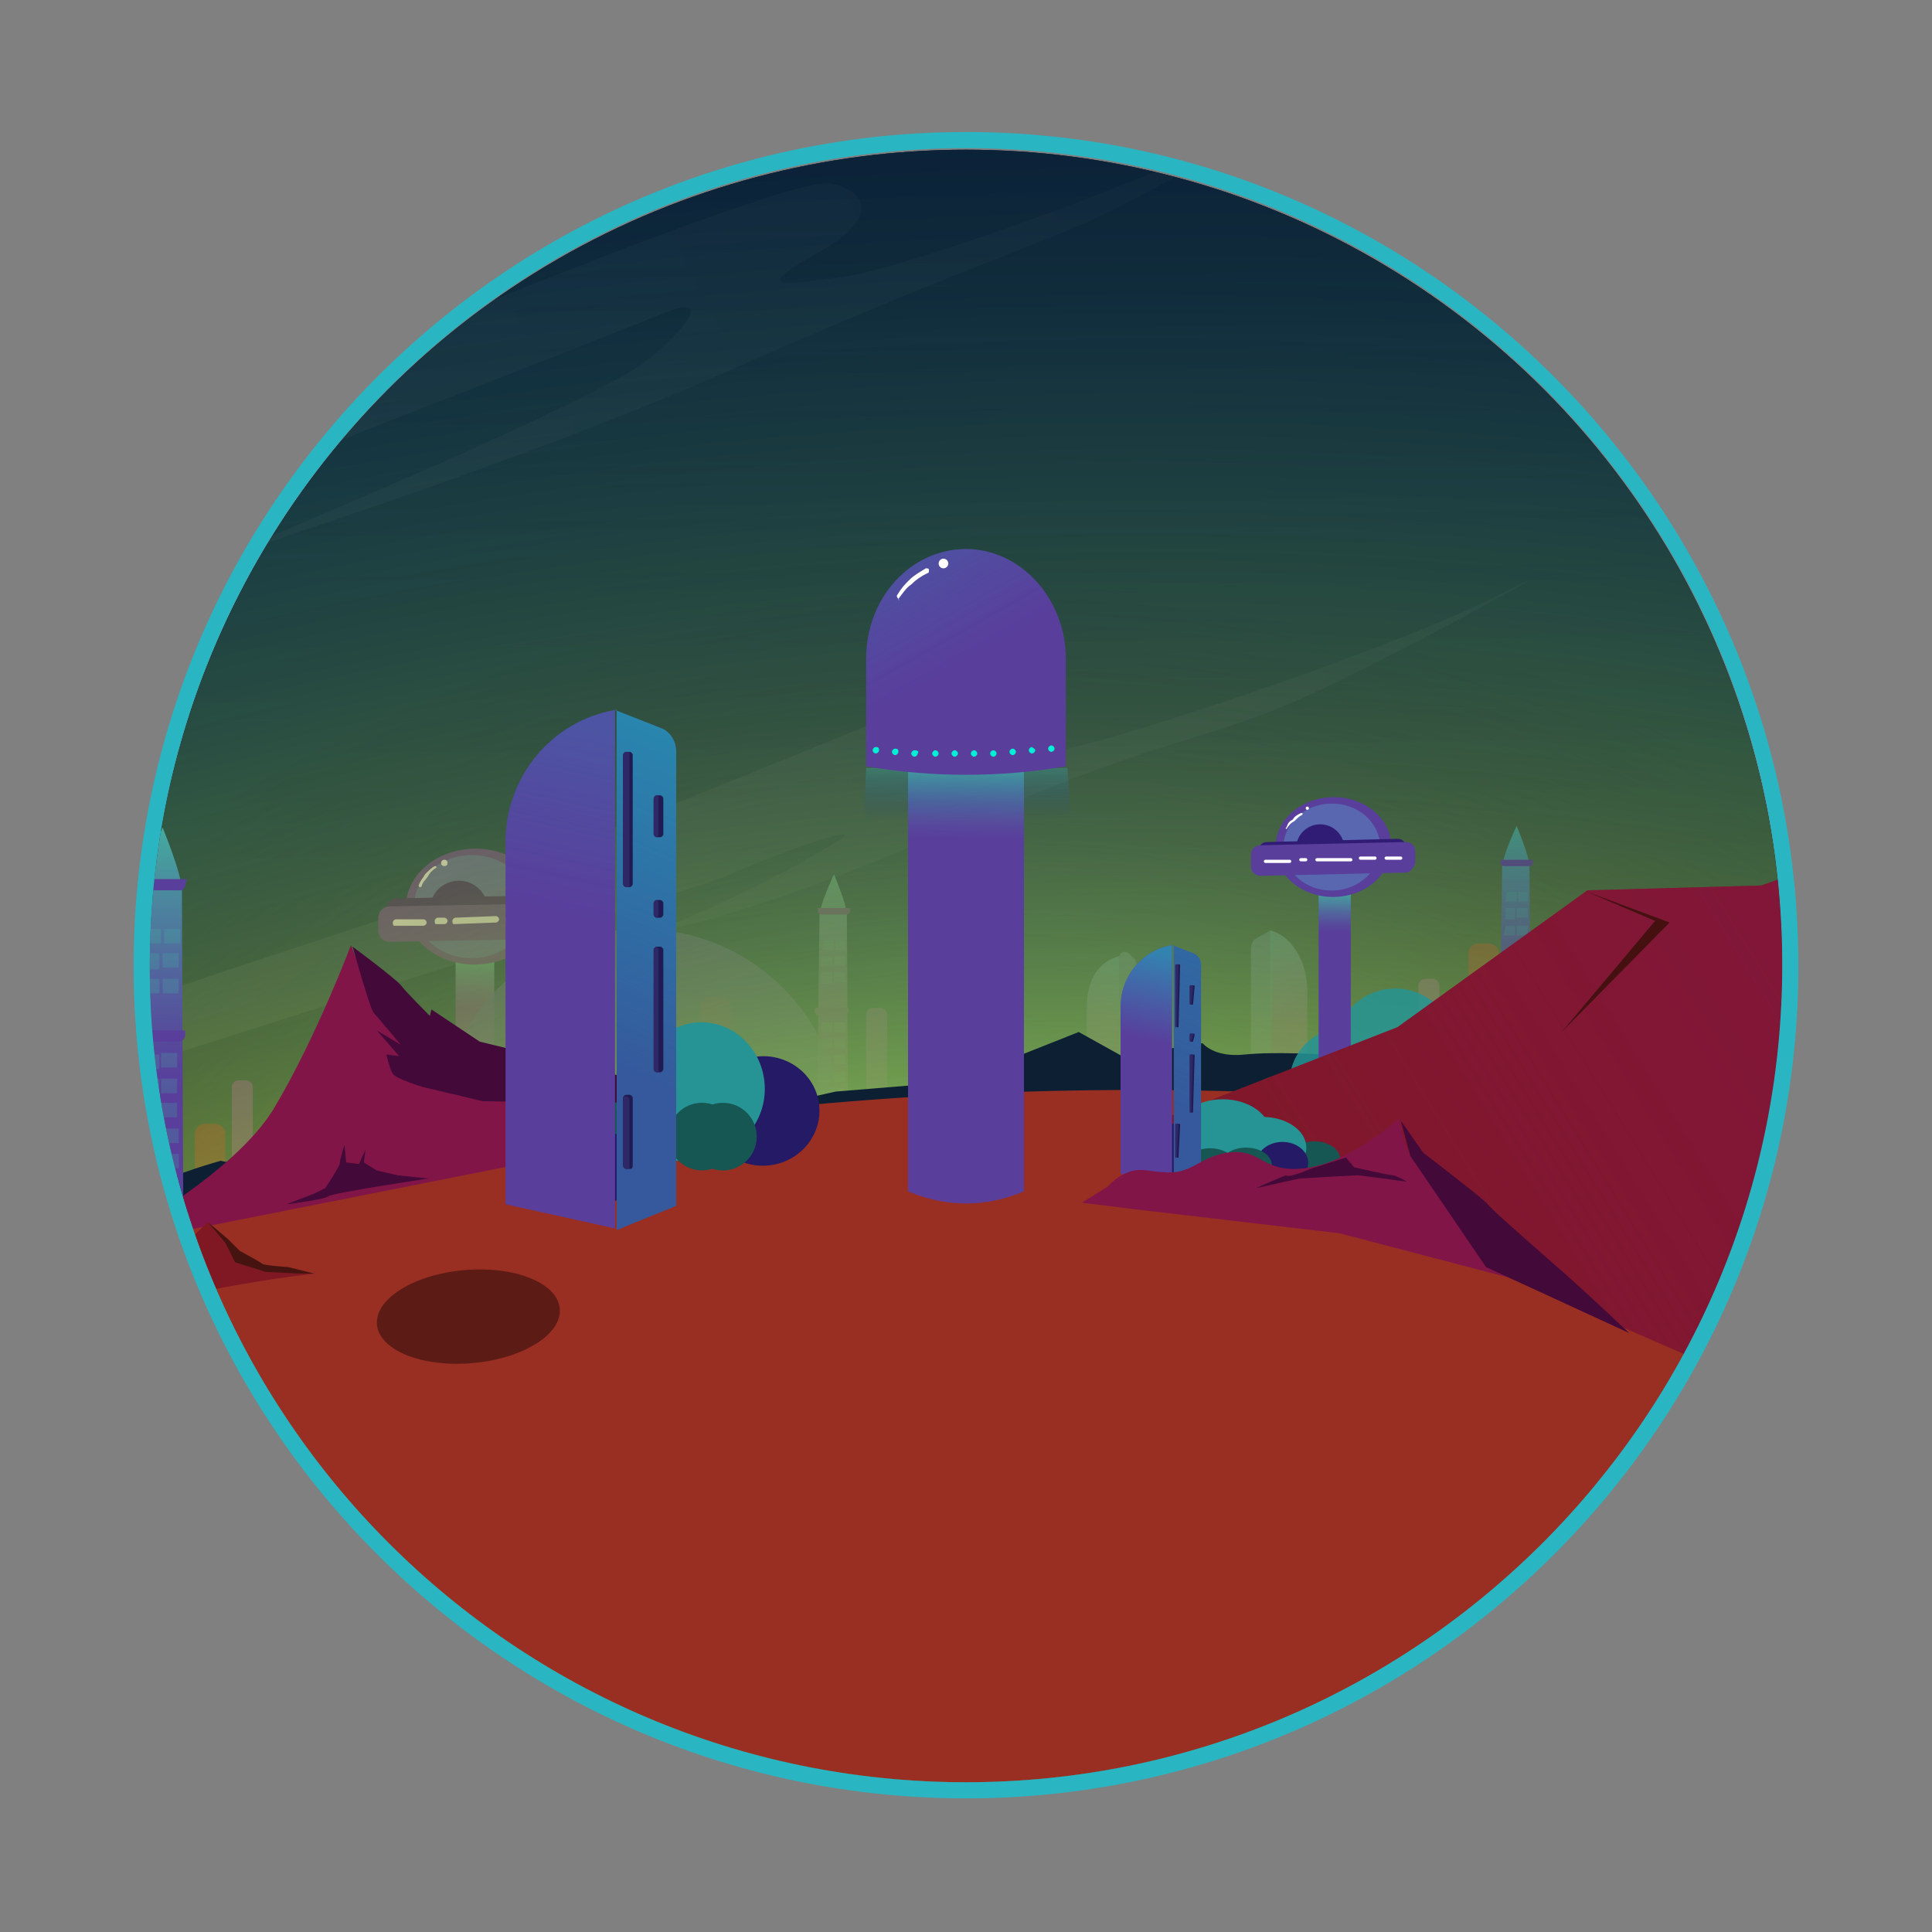 <?xml version="1.0" encoding="utf-8"?>
<!-- Generator: Adobe Illustrator 22.0.0, SVG Export Plug-In . SVG Version: 6.00 Build 0)  -->
<svg version="1.1" xmlns="http://www.w3.org/2000/svg" xmlns:xlink="http://www.w3.org/1999/xlink" x="0px" y="0px"
	 viewBox="0 0 120 120" style="enable-background:new 0 0 120 120;" xml:space="preserve">
<rect x="0" y="0" width="120" height="120" fill="#808080" stroke="none"/>
<style type="text/css">
	.st0{display:none;}
	.st1{display:inline;fill:#1C1633;}
	.st2{display:inline;opacity:0.31;fill:none;stroke:#C60000;stroke-width:0.3;stroke-miterlimit:10;}
	.st3{clip-path:url(#SVGID_2_);}
	.st4{fill:#09213D;}
	.st5{fill:url(#SVGID_3_);}
	.st6{opacity:0.18;fill:url(#SVGID_4_);}
	.st7{opacity:0.1;fill:url(#SVGID_5_);}
	.st8{opacity:8.000000e-02;fill:url(#SVGID_6_);}
	.st9{opacity:8.000000e-02;fill:url(#SVGID_7_);}
	.st10{fill:url(#SVGID_8_);}
	.st11{fill:url(#SVGID_9_);}
	.st12{fill:#593E9C;}
	.st13{fill:#5867B0;}
	.st14{fill:#301B75;}
	.st15{fill:#FFFFFF;}
	.st16{fill:none;stroke:#FFFFFF;stroke-width:0.11;stroke-linecap:round;stroke-linejoin:round;stroke-miterlimit:10;}
	.st17{fill:url(#SVGID_10_);}
	.st18{opacity:0.22;fill:#40BD9F;}
	.st19{fill:#35599C;}
	.st20{opacity:0.22;fill:url(#SVGID_11_);}
	.st21{fill:#201B52;}
	.st22{clip-path:url(#SVGID_13_);fill:#2E2866;}
	.st23{clip-path:url(#SVGID_13_);fill:#201B52;}
	.st24{opacity:0.67;fill:url(#SVGID_14_);}
	.st25{opacity:0.22;fill:url(#SVGID_15_);}
	.st26{clip-path:url(#SVGID_17_);fill:#2E2866;}
	.st27{clip-path:url(#SVGID_17_);fill:#201B52;}
	.st28{opacity:0.67;fill:url(#SVGID_18_);}
	.st29{fill:#63293F;}
	.st30{opacity:0.72;}
	.st31{fill:#4754A8;}
	.st32{fill:url(#SVGID_19_);}
	.st33{opacity:0.43;fill:url(#SVGID_20_);}
	.st34{fill:#0D1F33;}
	.st35{opacity:0.47;}
	.st36{fill:#241A66;}
	.st37{fill:#269494;}
	.st38{fill:#165754;}
	.st39{opacity:0.85;}
	.st40{opacity:0.74;}
	.st41{fill:#992E23;}
	.st42{opacity:0.63;}
	.st43{fill:url(#SVGID_21_);}
	.st44{fill:#7F2040;}
	.st45{fill:#85281E;}
	.st46{fill:#821548;}
	.st47{fill:url(#SVGID_22_);}
	.st48{fill:#801823;}
	.st49{fill:#451410;}
	.st50{fill:#420939;}
	.st51{fill:url(#SVGID_23_);}
	.st52{fill:#451010;}
	.st53{fill:#380622;}
	.st54{fill:url(#SVGID_24_);}
	.st55{fill:url(#SVGID_25_);}
	.st56{opacity:0.22;fill:url(#SVGID_26_);}
	.st57{fill:#00EFD7;}
	.st58{fill:none;}
	.st59{fill:url(#SVGID_27_);}
	.st60{opacity:0.67;fill:url(#SVGID_28_);}
	.st61{clip-path:url(#SVGID_30_);fill:#2E2866;}
	.st62{clip-path:url(#SVGID_30_);fill:#201B52;}
	.st63{clip-path:url(#SVGID_32_);fill:#2E2866;}
	.st64{clip-path:url(#SVGID_32_);fill:#201B52;}
	.st65{clip-path:url(#SVGID_34_);fill:#2E2866;}
	.st66{clip-path:url(#SVGID_34_);fill:#201B52;}
	.st67{clip-path:url(#SVGID_36_);fill:#2E2866;}
	.st68{clip-path:url(#SVGID_36_);fill:#201B52;}
	.st69{clip-path:url(#SVGID_38_);fill:#2E2866;}
	.st70{clip-path:url(#SVGID_38_);fill:#201B52;}
	.st71{opacity:0.22;fill:url(#SVGID_39_);}
	.st72{fill:url(#SVGID_40_);}
	.st73{opacity:0.22;fill:url(#SVGID_41_);}
	.st74{clip-path:url(#SVGID_43_);fill:#2E2866;}
	.st75{clip-path:url(#SVGID_43_);fill:#201B52;}
	.st76{clip-path:url(#SVGID_45_);fill:#2E2866;}
	.st77{clip-path:url(#SVGID_45_);fill:#201B52;}
	.st78{clip-path:url(#SVGID_47_);fill:#2E2866;}
	.st79{clip-path:url(#SVGID_47_);fill:#201B52;}
	.st80{clip-path:url(#SVGID_49_);fill:#2E2866;}
	.st81{clip-path:url(#SVGID_49_);fill:#201B52;}
	.st82{clip-path:url(#SVGID_51_);fill:#2E2866;}
	.st83{clip-path:url(#SVGID_51_);fill:#201B52;}
	.st84{opacity:0.67;fill:url(#SVGID_52_);}
	.st85{fill:#5C1B15;}
	.st86{fill:#73211B;}
	.st87{fill:url(#SVGID_53_);}
	.st88{fill:#2AB5C2;}
</style>
<g id="bk" class="st0">
	<rect class="st1" width="261.8" height="120"/>
</g>
<g id="Margen" class="st0">
	<path class="st2" d="M102.8,112H17.2c-4.8,0-8.7-3.9-8.7-8.7V16.7c0-4.8,3.9-8.7,8.7-8.7h85.6c4.8,0,8.7,3.9,8.7,8.7v86.6
		C111.5,108.1,107.6,112,102.8,112z"/>
	<rect x="3.5" y="3" class="st2" width="113" height="114"/>
	<path class="st2" d="M107.8,105H12.2c-4.8,0-8.7-3.9-8.7-8.7V23.7c0-4.8,3.9-8.7,8.7-8.7h95.6c4.8,0,8.7,3.9,8.7,8.7v72.6
		C116.5,101.1,112.6,105,107.8,105z"/>
</g>
<g id="Marte_Coloniz">
	<g>
		<g>
			<defs>
				<circle id="SVGID_1_" cx="60" cy="60" r="50.7"/>
			</defs>
			<clipPath id="SVGID_2_">
				<use xlink:href="#SVGID_1_"  style="overflow:visible;"/>
			</clipPath>
			<g class="st3">
				<rect x="-49.5" y="5.2" class="st4" width="234.2" height="115.4"/>
				<linearGradient id="SVGID_3_" gradientUnits="userSpaceOnUse" x1="68.312" y1="111.585" x2="66.699" y2="-42.526">
					<stop  offset="0.361" style="stop-color:#013A54"/>
					<stop  offset="0.5" style="stop-color:#01304A"/>
					<stop  offset="0.737" style="stop-color:#02152E"/>
					<stop  offset="0.883" style="stop-color:#02021A"/>
				</linearGradient>
				<rect x="-49.5" y="-26.3" class="st5" width="234.2" height="146.8"/>
				<linearGradient id="SVGID_4_" gradientUnits="userSpaceOnUse" x1="-1.806" y1="76.386" x2="97.337" y2="25.191">
					<stop  offset="0" style="stop-color:#FFFFFF;stop-opacity:0.7"/>
					<stop  offset="1" style="stop-color:#FFFFFF;stop-opacity:0.2"/>
				</linearGradient>
				<path class="st6" d="M-0.3,65.9c0,0,8.3-3.4,10.3-4.2c2.6-1,12.3-4.1,13.4-4.5C29.9,55,61.1,42,62.7,41.6
					c1.6-0.5,3.8,1.8-0.7,4.3c-4.5,2.4-0.5,1.3,2.9,0.9c3.3-0.4,21.5-6.4,28.3-9.9s-8.5,5-13.8,7.1c-6.1,2.4-8.1,2.1-20.3,7.5
					c-12.9,5.7-18.6,6.4-18.6,6.4s6.3-2.4,11.6-5.7c1.7-1.1-3.1,0.5-7.2,2.3C40.8,56-2.9,69.8-2.9,69.8S19.4,60.8-0.3,65.9z"/>
				<linearGradient id="SVGID_5_" gradientUnits="userSpaceOnUse" x1="113.086" y1="48.745" x2="187.511" y2="10.314">
					<stop  offset="0" style="stop-color:#FFFFFF;stop-opacity:0.7"/>
					<stop  offset="1" style="stop-color:#FFFFFF;stop-opacity:0.2"/>
				</linearGradient>
				<path class="st7" d="M122.1,41.3c0,0,47-23.2,48.4-23.8C172,17,181.9,11,181.9,11l-27.4,17.2l24.2-12.1c0,0-20,12.1-24.2,14
					c-4.2,1.8-40.4,17.3-40.4,17.3l23.2-12.6L122.1,41.3z"/>
				<linearGradient id="SVGID_6_" gradientUnits="userSpaceOnUse" x1="-13.113" y1="45.323" x2="85.295" y2="-5.493">
					<stop  offset="0" style="stop-color:#FFFFFF;stop-opacity:0.7"/>
					<stop  offset="1" style="stop-color:#FFFFFF;stop-opacity:0.2"/>
				</linearGradient>
				<path class="st8" d="M-10.1,34.3c0,0,19.6-11.5,22.4-11.7c2.8-0.1,0.5,3-0.4,3.6S47.9,11,51.5,11.4c1.7,0.2,3.8,1.8-0.7,4.3
					s-1.7,1.9,1.6,1.5S73.3,10.7,80,6.8c9.7-5.7-7.5,4.9-12.7,7.1c-5,2.1-10,3.8-22.2,9.2c-12.9,5.7-31.9,11.7-31.9,11.7
					s21.2-8.7,26.4-12c1.7-1.1,5.6-5,1.5-3.3s-54.3,21.2-54.3,21.2S-5,36.7-10.1,34.3z"/>
				<linearGradient id="SVGID_7_" gradientUnits="userSpaceOnUse" x1="68.352" y1="110.98" x2="66.644" y2="-52.283">
					<stop  offset="0.361" style="stop-color:#013A54;stop-opacity:0.3"/>
					<stop  offset="0.5" style="stop-color:#01304A;stop-opacity:0.22"/>
					<stop  offset="0.737" style="stop-color:#02152E;stop-opacity:8.368184e-02"/>
					<stop  offset="0.883" style="stop-color:#02021A;stop-opacity:0"/>
				</linearGradient>
				<rect x="-49.5" y="-35.1" style="fill:url(#SVGID_7_);" width="234.2" height="155.7"/>
				<g>
					<linearGradient id="SVGID_8_" gradientUnits="userSpaceOnUse" x1="29.559" y1="64.711" x2="29.654" y2="58.999">
						<stop  offset="0.361" style="stop-color:#593E9C"/>
						<stop  offset="0.45" style="stop-color:#57489C"/>
						<stop  offset="0.603" style="stop-color:#52649D"/>
						<stop  offset="0.8" style="stop-color:#49919E"/>
						<stop  offset="0.971" style="stop-color:#40BD9F"/>
					</linearGradient>
					<rect x="28.3" y="57.8" class="st10" width="2.4" height="19"/>
					<g>
						<g>
							
								<ellipse transform="matrix(1 -2.101071e-02 2.101071e-02 1 -1.177 0.632)" class="st12" cx="29.5" cy="56.3" rx="4.3" ry="3.6"/>
						</g>
						<g>
							
								<ellipse transform="matrix(1 -2.101071e-02 2.101071e-02 1 -1.177 0.628)" class="st13" cx="29.3" cy="56.3" rx="3.6" ry="3.2"/>
						</g>
						<g>
							<circle class="st14" cx="28.5" cy="56.5" r="1.8"/>
						</g>
						<g>
							<path class="st14" d="M34.2,57.6l-9.6,0.2c-0.3,0-0.6-0.3-0.6-0.6l0-0.8c0-0.3,0.3-0.6,0.6-0.6l9.6-0.2
								c0.3,0,0.6,0.3,0.6,0.6l0,0.8C34.9,57.3,34.6,57.6,34.2,57.6z"/>
						</g>
						<g>
							<path class="st12" d="M34.8,58.3l-10.6,0.2c-0.4,0-0.7-0.3-0.7-0.7l0-0.8c0-0.4,0.3-0.7,0.7-0.7l10.6-0.2
								c0.4,0,0.7,0.3,0.7,0.7l0,0.8C35.4,58,35.1,58.3,34.8,58.3z"/>
						</g>
						<g>
							<path class="st15" d="M24.5,57.5c-0.1,0-0.1-0.1-0.1-0.2c0-0.1,0.1-0.2,0.2-0.2l1.7,0c0.1,0,0.2,0.1,0.2,0.2
								c0,0.1-0.1,0.2-0.2,0.2L24.5,57.5C24.6,57.5,24.5,57.5,24.5,57.5z"/>
						</g>
						<g>
							<path class="st15" d="M27.1,57.4c-0.1,0-0.1-0.1-0.1-0.2c0-0.1,0.1-0.2,0.2-0.2l0.4,0c0.1,0,0.2,0.1,0.2,0.2
								c0,0.1-0.1,0.2-0.2,0.2L27.1,57.4C27.1,57.4,27.1,57.4,27.1,57.4z"/>
						</g>
						<g>
							<path class="st15" d="M28.2,57.4c-0.1,0-0.1-0.1-0.1-0.2c0-0.1,0.1-0.2,0.2-0.2l2.5-0.1c0.1,0,0.2,0.1,0.2,0.2
								c0,0.1-0.1,0.2-0.2,0.2L28.2,57.4C28.3,57.4,28.2,57.4,28.2,57.4z"/>
						</g>
						<g>
							<path class="st15" d="M31.5,57.3c-0.1,0-0.1-0.1-0.1-0.2c0-0.1,0.1-0.2,0.2-0.2l1.1,0c0.1,0,0.2,0.1,0.2,0.2
								c0,0.1-0.1,0.2-0.2,0.2L31.5,57.3C31.6,57.4,31.5,57.3,31.5,57.3z"/>
						</g>
						<g>
							<path class="st15" d="M33.3,57.3c-0.1,0-0.1-0.1-0.1-0.2c0-0.1,0.1-0.2,0.2-0.2l1,0c0.1,0,0.2,0.1,0.2,0.2
								c0,0.1-0.1,0.2-0.2,0.2L33.3,57.3C33.4,57.3,33.4,57.3,33.3,57.3z"/>
						</g>
						<g>
							<path class="st15" d="M26.1,55.1C26.1,55.1,26.1,55.1,26.1,55.1C26,55.1,26,55,26,55c0.1-0.3,0.3-0.5,0.4-0.7
								c0.2-0.2,0.4-0.4,0.6-0.5c0,0,0.1,0,0.1,0c0,0,0,0.1,0,0.1c-0.2,0.1-0.4,0.3-0.5,0.5c-0.1,0.2-0.3,0.3-0.4,0.6
								C26.2,55.1,26.1,55.1,26.1,55.1z"/>
						</g>
						<g>
							<circle class="st15" cx="27.6" cy="53.6" r="0.2"/>
						</g>
					</g>
				</g>
				<g>
					<linearGradient id="SVGID_9_" gradientUnits="userSpaceOnUse" x1="51.769" y1="71.958" x2="51.565" y2="52.388">
						<stop  offset="0.361" style="stop-color:#593E9C"/>
						<stop  offset="0.45" style="stop-color:#57489C"/>
						<stop  offset="0.603" style="stop-color:#52649D"/>
						<stop  offset="0.8" style="stop-color:#49919E"/>
						<stop  offset="0.971" style="stop-color:#40BD9F"/>
					</linearGradient>
					<path class="st11" d="M51.8,54.3c0,0,0.8,1.9,0.8,2.5c0,0.8,0.1,15.6,0.1,15.6c0,0.5-0.4,0.9-0.9,0.9h-0.2
						c-0.5,0-0.9-0.4-0.9-0.9c0,0,0.2-14.8,0.2-15.5S51.8,54.3,51.8,54.3z"/>
					<path class="st12" d="M52.8,56.4h-2c0,0,0,0,0,0v0.2c0,0.1,0.1,0.2,0.2,0.2h1.6c0.1,0,0.2-0.1,0.2-0.2L52.8,56.4
						C52.8,56.4,52.8,56.4,52.8,56.4z"/>
					<path class="st12" d="M52.7,62.6h-2c0,0-0.1,0-0.1,0.1v0.1c0,0.1,0.1,0.3,0.3,0.3h1.5c0.1,0,0.3-0.1,0.3-0.3L52.7,62.6
						C52.8,62.6,52.7,62.6,52.7,62.6z"/>
					<polygon class="st18" points="51.6,66.6 51,66.6 51,67.2 51.6,67.2 					"/>
					<polygon class="st18" points="51.7,60.4 51,60.4 51,61.1 51.7,61.1 					"/>
					<polygon class="st18" points="51.6,69.6 50.9,69.6 50.9,70.2 51.6,70.2 					"/>
					<polygon class="st18" points="51.7,59.4 51,59.4 51,60 51.7,60 					"/>
					<polygon class="st18" points="50.9,72.4 51.6,72.4 51.6,71.7 50.9,71.7 					"/>
					<polygon class="st18" points="51.8,58.4 51.1,58.4 51.1,59 51.8,59 					"/>
					<polygon class="st18" points="51.6,65.5 51,65.5 51,66.2 51.6,66.2 					"/>
					<polygon class="st18" points="51.6,70.6 50.9,70.6 50.9,71.3 51.6,71.3 					"/>
					<polygon class="st18" points="51.7,64.5 51,64.5 51,65.1 51.7,65.1 					"/>
					<polygon class="st18" points="51.6,67.6 51,67.6 50.9,68.2 51.6,68.2 					"/>
					<polygon class="st18" points="51.6,68.6 50.9,68.6 50.9,69.2 51.6,69.2 					"/>
					<polygon class="st18" points="51.7,63.5 51,63.5 51,64.1 51.7,64.1 					"/>
					<rect x="51.7" y="69.6" class="st18" width="0.7" height="0.6"/>
					<rect x="51.8" y="63.5" class="st18" width="0.7" height="0.6"/>
					<rect x="51.8" y="64.5" class="st18" width="0.7" height="0.6"/>
					
						<rect x="51.8" y="67.5" transform="matrix(6.503762e-03 -1 1 6.503762e-03 -16.134 119.547)" class="st18" width="0.6" height="0.7"/>
					<rect x="51.7" y="70.6" class="st18" width="0.7" height="0.6"/>
					<rect x="51.8" y="65.5" class="st18" width="0.7" height="0.6"/>
					<rect x="51.8" y="66.6" class="st18" width="0.7" height="0.6"/>
					<rect x="51.7" y="68.6" class="st18" width="0.7" height="0.6"/>
					<rect x="51.8" y="59.4" class="st18" width="0.7" height="0.6"/>
					<rect x="51.9" y="58.4" class="st18" width="0.6" height="0.6"/>
					<rect x="51.7" y="71.7" class="st18" width="0.7" height="0.7"/>
					<rect x="51.8" y="60.4" class="st18" width="0.7" height="0.6"/>
				</g>
				<g>
					<path class="st12" d="M78.9,57.8L78.9,57.8c1.3,0.3,2.3,1.9,2.3,3.8V72l-2.3,0.7V57.8z"/>
					<path class="st19" d="M78.9,57.8L78,58.3c-0.2,0.1-0.3,0.4-0.3,0.7v13l1.3,0.7V57.8z"/>
					
						<linearGradient id="SVGID_10_" gradientUnits="userSpaceOnUse" x1="2455.434" y1="50.957" x2="2447.408" y2="70.107" gradientTransform="matrix(-1 0 0 1 2527.875 0)">
						<stop  offset="0.361" style="stop-color:#20A5BA"/>
						<stop  offset="0.883" style="stop-color:#20A5BA;stop-opacity:0"/>
					</linearGradient>
					<path style="opacity:0.22;fill:url(#SVGID_10_);" d="M78.9,57.8L78,58.3c-0.2,0.1-0.3,0.4-0.3,0.7v13l1.3,0.7V57.8z"/>
					<g>
						<path class="st21" d="M78.6,71L78.6,71c0.1,0,0.2,0,0.2-0.1v-2c0,0,0-0.1-0.1-0.1h-0.1c0,0-0.1,0-0.1,0.1L78.6,71
							C78.5,70.9,78.5,71,78.6,71z"/>
						<g>
							<defs>
								<path id="SVGID_12_" d="M78.6,71L78.6,71c0.1,0,0.2,0,0.2-0.1v-2c0,0,0-0.1-0.1-0.1h-0.1c0,0-0.1,0-0.1,0.1L78.6,71
									C78.5,70.9,78.5,71,78.6,71z"/>
							</defs>
							<clipPath id="SVGID_11_">
								<use xlink:href="#SVGID_12_"  style="overflow:visible;"/>
							</clipPath>
							<path style="clip-path:url(#SVGID_11_);fill:#2E2866;" d="M78.7,71L78.7,71c0.1,0,0.2,0,0.2-0.1v-2c0,0,0-0.1-0.1-0.1h-0.1
								c0,0-0.1,0-0.1,0.1L78.7,71C78.6,71,78.6,71,78.7,71z"/>
							<path style="clip-path:url(#SVGID_11_);fill:#201B52;" d="M78,73.6L78,73.6c0.1,0,0.2,0,0.2-0.1v-2c0,0,0-0.1-0.1-0.1H78
								c0,0-0.1,0-0.1,0.1L78,73.6C77.9,73.5,77.9,73.6,78,73.6z"/>
						</g>
					</g>
					
						<linearGradient id="SVGID_13_" gradientUnits="userSpaceOnUse" x1="2450.47" y1="54.814" x2="2448.221" y2="65.084" gradientTransform="matrix(-1 0 0 1 2527.875 0)">
						<stop  offset="0.361" style="stop-color:#20A5BA"/>
						<stop  offset="0.883" style="stop-color:#20A5BA;stop-opacity:0"/>
					</linearGradient>
					<path style="opacity:0.67;fill:url(#SVGID_13_);" d="M78.9,57.8L78.9,57.8c1.3,0.3,2.3,1.9,2.3,3.8V72l-2.3,0.7V57.8z"/>
					<g>
						<path class="st12" d="M69.5,59.4L69.5,59.4c-1.2,0.3-2,1.4-2,3.2v10.4l2,0.7V59.4z"/>
						<path class="st19" d="M69.5,59.5c0-0.3,0.3-0.5,0.6-0.3l0.2,0.2c0.2,0.1,0.3,0.4,0.3,0.7v13l-1.1,0.7V59.5z"/>
						
							<linearGradient id="SVGID_14_" gradientUnits="userSpaceOnUse" x1="-31.241" y1="52.199" x2="-39.226" y2="71.251" gradientTransform="matrix(0.875 0 0 1 102.48 0)">
							<stop  offset="0.361" style="stop-color:#20A5BA"/>
							<stop  offset="0.883" style="stop-color:#20A5BA;stop-opacity:0"/>
						</linearGradient>
						<path style="opacity:0.22;fill:url(#SVGID_14_);" d="M69.5,59.5c0-0.3,0.3-0.5,0.6-0.3l0.2,0.2c0.2,0.1,0.3,0.4,0.3,0.7v13
							l-1.1,0.7V59.5z"/>
						<g>
							<path class="st21" d="M69.7,72.1L69.7,72.1c-0.1,0-0.1,0-0.1-0.1v-2c0,0,0-0.1,0.1-0.1h0.1c0,0,0.1,0,0.1,0.1L69.7,72.1
								C69.8,72,69.8,72.1,69.7,72.1z"/>
							<g>
								<defs>
									<path id="SVGID_16_" d="M69.7,72.1L69.7,72.1c-0.1,0-0.1,0-0.1-0.1v-2c0,0,0-0.1,0.1-0.1h0.1c0,0,0.1,0,0.1,0.1L69.7,72.1
										C69.8,72,69.8,72.1,69.7,72.1z"/>
								</defs>
								<clipPath id="SVGID_15_">
									<use xlink:href="#SVGID_16_"  style="overflow:visible;"/>
								</clipPath>
								<path style="clip-path:url(#SVGID_15_);fill:#2E2866;" d="M69.7,72.1L69.7,72.1c-0.1,0-0.1,0-0.1-0.1v-2c0,0,0-0.1,0.1-0.1
									h0.1c0,0,0.1,0,0.1,0.1L69.7,72.1C69.7,72.1,69.7,72.1,69.7,72.1z"/>
								<path style="clip-path:url(#SVGID_15_);fill:#201B52;" d="M70.3,74.7L70.3,74.7c-0.1,0-0.1,0-0.1-0.1v-2c0,0,0-0.1,0.1-0.1
									h0.1c0,0,0.1,0,0.1,0.1L70.3,74.7C70.3,74.6,70.3,74.7,70.3,74.7z"/>
							</g>
						</g>
						
							<linearGradient id="SVGID_17_" gradientUnits="userSpaceOnUse" x1="-36.402" y1="56.549" x2="-38.567" y2="66.438" gradientTransform="matrix(0.875 0 0 1 102.48 0)">
							<stop  offset="0.361" style="stop-color:#20A5BA"/>
							<stop  offset="0.883" style="stop-color:#20A5BA;stop-opacity:0"/>
						</linearGradient>
						<path style="opacity:0.67;fill:url(#SVGID_17_);" d="M69.5,59.4L69.5,59.4c-1.2,0.3-2,1.4-2,3.2v10.4l2,0.7V59.4z"/>
					</g>
					<path class="st12" d="M54.7,73.2h-0.5c-0.2,0-0.4-0.2-0.4-0.4v-9.8c0-0.2,0.2-0.4,0.4-0.4h0.5c0.2,0,0.4,0.2,0.4,0.4v9.8
						C55.1,73,54.9,73.2,54.7,73.2z"/>
					<path class="st12" d="M15.3,77.7h-0.5c-0.2,0-0.4-0.2-0.4-0.4v-9.8c0-0.2,0.2-0.4,0.4-0.4h0.5c0.2,0,0.4,0.2,0.4,0.4v9.8
						C15.7,77.5,15.5,77.7,15.3,77.7z"/>
					<path class="st29" d="M13.4,80.3h-0.7c-0.3,0-0.6-0.3-0.6-0.6v-9.3c0-0.3,0.3-0.6,0.6-0.6h0.7c0.3,0,0.6,0.3,0.6,0.6v9.3
						C14.1,80,13.8,80.3,13.4,80.3z"/>
					<path class="st29" d="M44.8,72.4h-0.7c-0.3,0-0.6-0.3-0.6-0.6v-9.3c0-0.3,0.3-0.6,0.6-0.6h0.7c0.3,0,0.6,0.3,0.6,0.6v9.3
						C45.4,72.2,45.2,72.4,44.8,72.4z"/>
					<path class="st29" d="M92.5,69.1h-0.7c-0.3,0-0.6-0.3-0.6-0.6v-9.3c0-0.3,0.3-0.6,0.6-0.6h0.7c0.3,0,0.6,0.3,0.6,0.6v9.3
						C93.1,68.8,92.8,69.1,92.5,69.1z"/>
					<path class="st12" d="M89,71.4h-0.5c-0.2,0-0.4-0.2-0.4-0.4v-9.8c0-0.2,0.2-0.4,0.4-0.4H89c0.2,0,0.4,0.2,0.4,0.4V71
						C89.4,71.2,89.2,71.4,89,71.4z"/>
					<g class="st30">
						<g>
							<circle class="st31" cx="39.8" cy="70.2" r="12.5"/>
						</g>
					</g>
				</g>
				
					<radialGradient id="SVGID_18_" cx="62.758" cy="95.691" r="67.514" gradientTransform="matrix(-4.040371e-03 -1 1.301 -5.257038e-03 -61.494 158.951)" gradientUnits="userSpaceOnUse">
					<stop  offset="0.312" style="stop-color:#11709C"/>
					<stop  offset="0.405" style="stop-color:#106694;stop-opacity:0.837"/>
					<stop  offset="0.565" style="stop-color:#0C4A7F;stop-opacity:0.557"/>
					<stop  offset="0.771" style="stop-color:#061D5C;stop-opacity:0.196"/>
					<stop  offset="0.883" style="stop-color:#020247;stop-opacity:0"/>
				</radialGradient>
				<ellipse style="fill:url(#SVGID_18_);" cx="62.6" cy="68.9" rx="77.3" ry="44.2"/>
				
					<radialGradient id="SVGID_19_" cx="-75.197" cy="169.795" r="177.534" gradientTransform="matrix(6.371299e-03 -1.02 1.539 1.210858e-02 -188.353 67.543)" gradientUnits="userSpaceOnUse">
					<stop  offset="0.429" style="stop-color:#FEFE02"/>
					<stop  offset="0.437" style="stop-color:#F8F804;stop-opacity:0.985"/>
					<stop  offset="0.523" style="stop-color:#B8B815;stop-opacity:0.823"/>
					<stop  offset="0.608" style="stop-color:#808024;stop-opacity:0.663"/>
					<stop  offset="0.69" style="stop-color:#535331;stop-opacity:0.509"/>
					<stop  offset="0.768" style="stop-color:#30303A;stop-opacity:0.363"/>
					<stop  offset="0.841" style="stop-color:#171741;stop-opacity:0.225"/>
					<stop  offset="0.907" style="stop-color:#070746;stop-opacity:0.101"/>
					<stop  offset="0.961" style="stop-color:#020247;stop-opacity:0"/>
				</radialGradient>
				<ellipse style="opacity:0.43;fill:url(#SVGID_19_);" cx="72.4" cy="148.9" rx="276.6" ry="184"/>
				<g class="st30">
					<g>
						<circle class="st31" cx="-0.1" cy="83.3" r="12.5"/>
					</g>
				</g>
				<path class="st34" d="M45.2,69.3l6.7-1.5l7.3-0.6l7.8-3.1l2.7,1.5l5-0.8c0,0,0.7,0.9,2.6,0.7c1.9-0.2,4.9,0,4.9,0l1.9,1.1
					l-6.4,1.5L45.2,69.3z"/>
				<path class="st34" d="M-19.8,88.9l5.8-3.8l2.7-1.3l6.1-4.5l4.6-1.7l7-3.5c0,0,1,0.6,2.7-0.3s4.6-1.7,4.6-1.7l2.1,0.4l-5.4,3.7
					L-19.8,88.9z"/>
				<g class="st39">
					<g id="Elipse_40_11_">
						
							<ellipse transform="matrix(0.996 -8.942402e-02 8.942402e-02 0.996 -5.658 8.318)" class="st36" cx="90" cy="67.3" rx="3.5" ry="3.4"/>
					</g>
					<g id="Elipse_38_11_">
						
							<ellipse transform="matrix(0.996 -8.942410e-02 8.942410e-02 0.996 -5.514 8.012)" class="st37" cx="86.7" cy="65.5" rx="3.9" ry="4.1"/>
					</g>
					<g id="Elipse_51_11_">
						
							<ellipse transform="matrix(0.996 -8.942402e-02 8.942402e-02 0.996 -5.846 7.386)" class="st38" cx="79.5" cy="68.9" rx="2.1" ry="2.1"/>
					</g>
					<g id="Elipse_39_11_">
						
							<ellipse transform="matrix(0.996 -8.942402e-02 8.942402e-02 0.996 -5.674 7.746)" class="st37" cx="83.6" cy="67.2" rx="3.5" ry="3.4"/>
					</g>
					<g id="Elipse_43_11_">
						
							<ellipse transform="matrix(0.996 -8.942402e-02 8.942402e-02 0.996 -6.028 7.411)" class="st36" cx="79.7" cy="71" rx="2.1" ry="2.1"/>
					</g>
					<g id="Elipse_48_11_">
						
							<ellipse transform="matrix(0.996 -8.942402e-02 8.942402e-02 0.996 -5.891 7.967)" class="st38" cx="86" cy="69.7" rx="2.1" ry="2.1"/>
					</g>
					<g id="Elipse_49_11_">
						
							<ellipse transform="matrix(0.996 -8.942402e-02 8.942402e-02 0.996 -5.805 8.147)" class="st38" cx="88" cy="68.9" rx="2.1" ry="2.1"/>
					</g>
				</g>
				<ellipse class="st41" cx="70.5" cy="194.7" rx="167.5" ry="127"/>
				<g class="st42">
					<linearGradient id="SVGID_20_" gradientUnits="userSpaceOnUse" x1="94.189" y1="68.972" x2="93.984" y2="49.402">
						<stop  offset="0.361" style="stop-color:#593E9C"/>
						<stop  offset="0.45" style="stop-color:#57489C"/>
						<stop  offset="0.603" style="stop-color:#52649D"/>
						<stop  offset="0.8" style="stop-color:#49919E"/>
						<stop  offset="0.971" style="stop-color:#40BD9F"/>
					</linearGradient>
					<path style="fill:url(#SVGID_20_);" d="M94.2,51.3c0,0,0.8,1.9,0.8,2.5c0,0.8,0.1,15.6,0.1,15.6c0,0.5-0.4,0.9-0.9,0.9h-0.2
						c-0.5,0-0.9-0.4-0.9-0.9c0,0,0.2-14.8,0.2-15.5S94.2,51.3,94.2,51.3z"/>
					<path class="st12" d="M95.2,53.4h-2c0,0,0,0,0,0v0.2c0,0.1,0.1,0.2,0.2,0.2H95c0.1,0,0.2-0.1,0.2-0.2L95.2,53.4
						C95.2,53.4,95.2,53.4,95.2,53.4z"/>
					<path class="st12" d="M95.1,59.6h-2c0,0-0.1,0-0.1,0.1v0.1c0,0.1,0.1,0.3,0.3,0.3h1.5c0.1,0,0.3-0.1,0.3-0.3L95.1,59.6
						C95.2,59.6,95.1,59.6,95.1,59.6z"/>
					<polygon class="st18" points="94.1,63.6 93.4,63.6 93.4,64.2 94.1,64.2 					"/>
					<polygon class="st18" points="94.1,57.5 93.5,57.5 93.4,58.1 94.1,58.1 					"/>
					<polygon class="st18" points="94,66.6 93.3,66.6 93.3,67.3 94,67.3 					"/>
					<polygon class="st18" points="94.1,56.4 93.5,56.4 93.5,57.1 94.1,57.1 					"/>
					<polygon class="st18" points="93.3,69.4 94,69.4 94,68.7 93.3,68.7 					"/>
					<polygon class="st18" points="94.2,55.4 93.6,55.4 93.5,56 94.2,56 					"/>
					<polygon class="st18" points="94.1,62.6 93.4,62.6 93.4,63.2 94.1,63.2 					"/>
					<polygon class="st18" points="94,67.7 93.3,67.7 93.3,68.3 94,68.3 					"/>
					<polygon class="st18" points="94.1,61.5 93.4,61.5 93.4,62.2 94.1,62.2 					"/>
					<polygon class="st18" points="94.1,64.6 93.4,64.6 93.4,65.2 94.1,65.2 					"/>
					<polygon class="st18" points="94,65.6 93.4,65.6 93.4,66.2 94,66.2 					"/>
					<polygon class="st18" points="94.1,60.5 93.4,60.5 93.4,61.1 94.1,61.1 					"/>
					<rect x="94.2" y="66.6" class="st18" width="0.7" height="0.6"/>
					<rect x="94.2" y="60.5" class="st18" width="0.7" height="0.6"/>
					<rect x="94.2" y="61.5" class="st18" width="0.7" height="0.6"/>
					
						<rect x="94.2" y="64.6" transform="matrix(6.503762e-03 -1 1 6.503762e-03 28.995 158.999)" class="st18" width="0.6" height="0.7"/>
					<rect x="94.1" y="67.7" class="st18" width="0.7" height="0.6"/>
					<rect x="94.2" y="62.6" class="st18" width="0.7" height="0.6"/>
					<rect x="94.2" y="63.6" class="st18" width="0.7" height="0.6"/>
					<rect x="94.2" y="65.6" class="st18" width="0.7" height="0.6"/>
					<rect x="94.2" y="56.4" class="st18" width="0.7" height="0.6"/>
					<rect x="94.3" y="55.4" class="st18" width="0.6" height="0.6"/>
					<rect x="94.1" y="68.7" class="st18" width="0.7" height="0.7"/>
					<rect x="94.2" y="57.5" class="st18" width="0.7" height="0.6"/>
				</g>
				<path class="st44" d="M88.8,69C88.7,69,88.7,69,88.8,69C88.8,69,88.8,69,88.8,69C88.8,69,88.8,69,88.8,69z"/>
				<path class="st44" d="M106.6,66.4C106.6,66.3,106.6,66.3,106.6,66.4C106.7,66.3,106.7,66.3,106.6,66.4
					C106.7,66.4,106.6,66.4,106.6,66.4z"/>
				<path class="st44" d="M108.6,70.9C108.6,70.9,108.6,70.9,108.6,70.9C108.7,70.9,108.7,70.9,108.6,70.9
					C108.7,70.9,108.6,70.9,108.6,70.9z"/>
				<path class="st44" d="M110.7,67.6C110.7,67.5,110.7,67.5,110.7,67.6C110.7,67.5,110.7,67.6,110.7,67.6
					C110.7,67.6,110.7,67.6,110.7,67.6z"/>
				<path class="st46" d="M6.1,77.5c0,0,8.4-4.3,11-8.8c2.6-4.4,4.7-10,4.7-10s2.1,5.6,2.9,5.7c0.7,0.2,1.4,3,9.2,3.7
					c7.9,0.7,16.6,0.6,16.6,0.6L6.1,77.5z"/>
				<g>
					<linearGradient id="SVGID_21_" gradientUnits="userSpaceOnUse" x1="82.889" y1="59.646" x2="82.97" y2="54.824">
						<stop  offset="0.361" style="stop-color:#593E9C"/>
						<stop  offset="0.45" style="stop-color:#57489C"/>
						<stop  offset="0.603" style="stop-color:#52649D"/>
						<stop  offset="0.8" style="stop-color:#49919E"/>
						<stop  offset="0.971" style="stop-color:#40BD9F"/>
					</linearGradient>
					<rect x="81.9" y="53.8" class="st43" width="2" height="16"/>
					<g>
						<g>
							
								<ellipse transform="matrix(1 -2.101071e-02 2.101071e-02 1 -1.086 1.752)" class="st12" cx="82.8" cy="52.6" rx="3.6" ry="3.1"/>
						</g>
						<g>
							
								<ellipse transform="matrix(1 -2.101071e-02 2.101071e-02 1 -1.086 1.749)" class="st13" cx="82.7" cy="52.6" rx="3" ry="2.7"/>
						</g>
						<g>
							<circle class="st14" cx="82" cy="52.7" r="1.5"/>
						</g>
						<g>
							<path class="st14" d="M86.8,53.7l-8.1,0.2c-0.3,0-0.5-0.2-0.5-0.5l0-0.6c0-0.3,0.2-0.5,0.5-0.5l8.1-0.2
								c0.3,0,0.5,0.2,0.5,0.5l0,0.6C87.4,53.4,87.1,53.6,86.8,53.7z"/>
						</g>
						<g>
							<path class="st12" d="M87.3,54.2l-9,0.2c-0.3,0-0.6-0.2-0.6-0.6l0-0.7c0-0.3,0.2-0.6,0.6-0.6l9-0.2c0.3,0,0.6,0.2,0.6,0.6
								l0,0.7C87.8,53.9,87.6,54.2,87.3,54.2z"/>
						</g>
						<g>
							<path class="st15" d="M78.6,53.6c-0.1,0-0.1-0.1-0.1-0.1c0-0.1,0.1-0.1,0.1-0.1l1.5,0c0.1,0,0.1,0.1,0.1,0.1
								c0,0.1-0.1,0.1-0.1,0.1L78.6,53.6C78.7,53.6,78.6,53.6,78.6,53.6z"/>
						</g>
						<g>
							<path class="st15" d="M80.8,53.5c-0.1,0-0.1-0.1-0.1-0.1c0-0.1,0.1-0.1,0.1-0.1l0.3,0c0.1,0,0.1,0.1,0.1,0.1
								c0,0.1-0.1,0.1-0.1,0.1L80.8,53.5C80.8,53.5,80.8,53.5,80.8,53.5z"/>
						</g>
						<g>
							<path class="st15" d="M81.8,53.5c-0.1,0-0.1-0.1-0.1-0.1c0-0.1,0.1-0.1,0.1-0.1l2.1,0c0.1,0,0.1,0.1,0.1,0.1
								c0,0.1-0.1,0.1-0.1,0.1L81.8,53.5C81.8,53.5,81.8,53.5,81.8,53.5z"/>
						</g>
						<g>
							<path class="st15" d="M84.5,53.4c-0.1,0-0.1-0.1-0.1-0.1c0-0.1,0.1-0.1,0.1-0.1l0.9,0c0.1,0,0.1,0.1,0.1,0.1
								c0,0.1-0.1,0.1-0.1,0.1L84.5,53.4C84.6,53.4,84.6,53.4,84.5,53.4z"/>
						</g>
						<g>
							<path class="st15" d="M86.1,53.4c-0.1,0-0.1-0.1-0.1-0.1c0-0.1,0.1-0.1,0.1-0.1l0.9,0c0.1,0,0.1,0.1,0.1,0.1
								c0,0.1-0.1,0.1-0.1,0.1L86.1,53.4C86.1,53.4,86.1,53.4,86.1,53.4z"/>
						</g>
						<g>
							<path class="st15" d="M79.9,51.5C79.9,51.5,79.9,51.5,79.9,51.5c0,0-0.1-0.1,0-0.1c0.1-0.3,0.2-0.4,0.4-0.5
								c0.1-0.2,0.3-0.3,0.5-0.4c0,0,0.1,0,0.1,0c0,0,0,0.1,0,0.1c-0.2,0.1-0.3,0.2-0.5,0.4C80.2,51.1,80.1,51.2,79.9,51.5
								C80,51.5,80,51.5,79.9,51.5z"/>
						</g>
						<g>
							<circle class="st15" cx="81.2" cy="50.2" r="0.1"/>
						</g>
					</g>
				</g>
				<path class="st48" d="M71.7,69.7l15.1-5.9l11.8-8.5l10.8-0.3c0,0,9.7-3.3,13.7-6.6c4-3.2,4.8-4.7,4.8-4.7l4.6,3.7l4.5,4.9
					l6.3,11.8c0,0,23.2,24.3,24.3,26s-54.2-2.3-54.8-2.5C112.2,87.5,71.7,69.7,71.7,69.7z"/>
				<path class="st50" d="M21.9,58.8c0,0,1.1,3.9,1.3,4.1c0.2,0.2,1.7,2,1.7,2L23.4,64l1.4,1.6L24,65.5c0,0,0.2,0.9,0.4,1.2
					c0.2,0.3,1.8,0.8,1.8,0.8l3.8,0.9l6.5,0.1l8.6,0.2l2.1,0l-5.9-1.2l-11.5-2.8l-3-2l-0.1,0.4c0,0-1.5-1.5-1.8-1.9
					S21.9,58.8,21.9,58.8z"/>
				<path class="st50" d="M20.2,73.8c0,0,0.8-1.2,0.9-1.5c0-0.3,0.3-1.2,0.3-1.2l0.1,1.1l0.8,0.1l0.4-0.9l-0.1,0.8l0.8,0.5l1.3,0.3
					l1.9,0.2c0,0-6,0.9-6.2,1.1c-0.2,0.2-2.6,0.5-2.6,0.5l1.8-0.7L20.2,73.8z"/>
				<linearGradient id="SVGID_22_" gradientUnits="userSpaceOnUse" x1="213.889" y1="21.8" x2="75.043" y2="107.59">
					<stop  offset="0.429" style="stop-color:#821548"/>
					<stop  offset="0.971" style="stop-color:#821548;stop-opacity:0"/>
				</linearGradient>
				<path class="st47" d="M71.7,69.7l15.1-5.9l11.8-8.5l10.8-0.3c0,0,9.7-3.3,13.7-6.6c4-3.2,4.8-4.7,4.8-4.7l4.6,3.7l4.5,4.9
					l6.3,11.8c0,0,23.2,24.3,24.3,26s-54.2-2.3-54.8-2.5C112.2,87.5,71.7,69.7,71.7,69.7z"/>
				<polygon class="st52" points="98.6,55.4 102.8,57.2 97,64.1 103.7,57.3 				"/>
				<g>
					<g id="Elipse_40_9_">
						
							<ellipse transform="matrix(0.996 -8.942402e-02 8.942402e-02 0.996 -5.982 4.519)" class="st36" cx="47.4" cy="69" rx="3.5" ry="3.4"/>
					</g>
					<g id="Elipse_38_9_">
						
							<ellipse transform="matrix(0.996 -8.942410e-02 8.942410e-02 0.996 -5.869 4.165)" class="st37" cx="43.6" cy="67.6" rx="3.9" ry="4.1"/>
					</g>
					<g id="Elipse_51_9_">
						
							<ellipse transform="matrix(0.996 -8.942402e-02 8.942402e-02 0.996 -6.152 3.656)" class="st38" cx="37.7" cy="70.5" rx="2.1" ry="2.1"/>
					</g>
					<g id="Elipse_39_9_">
						
							<ellipse transform="matrix(0.996 -8.942402e-02 8.942402e-02 0.996 -5.98 4.016)" class="st37" cx="41.8" cy="68.7" rx="3.5" ry="3.4"/>
					</g>
					<g id="Elipse_43_9_">
						
							<ellipse transform="matrix(0.996 -8.942402e-02 8.942402e-02 0.996 -6.334 3.681)" class="st36" cx="37.9" cy="72.5" rx="2.1" ry="2.1"/>
					</g>
					<g id="Elipse_48_9_">
						
							<ellipse transform="matrix(0.996 -8.942402e-02 8.942402e-02 0.996 -6.136 4.177)" class="st38" cx="43.6" cy="70.6" rx="2.1" ry="2.1"/>
					</g>
					<g id="Elipse_49_9_">
						
							<ellipse transform="matrix(0.996 -8.942402e-02 8.942402e-02 0.996 -6.131 4.296)" class="st38" cx="44.9" cy="70.6" rx="2.1" ry="2.1"/>
					</g>
				</g>
				<g>
					<g>
						<g id="Elipse_40_8_">
							
								<ellipse transform="matrix(3.398494e-03 -1 1 3.398494e-03 1.639 144.896)" class="st36" cx="73.5" cy="71.6" rx="1.9" ry="2.7"/>
						</g>
						<g id="Elipse_38_8_">
							
								<ellipse transform="matrix(3.398480e-03 -1 1 3.398480e-03 5.193 146.237)" class="st37" cx="76" cy="70.5" rx="2.2" ry="3"/>
						</g>
						<g id="Elipse_51_8_">
							
								<ellipse transform="matrix(3.398494e-03 -1 1 3.398494e-03 9.361 153.447)" class="st38" cx="81.7" cy="72" rx="1.1" ry="1.6"/>
						</g>
						<g id="Elipse_39_8_">
							
								<ellipse transform="matrix(3.398494e-03 -1 1 3.398494e-03 6.872 149.433)" class="st37" cx="78.4" cy="71.3" rx="1.9" ry="2.7"/>
						</g>
						<g id="Elipse_43_8_">
							
								<ellipse transform="matrix(3.398147e-03 -1 1 3.398147e-03 7.186 151.682)" class="st36" cx="79.7" cy="72.2" rx="1.3" ry="1.6"/>
						</g>
						<g id="Elipse_48_8_">
							
								<ellipse transform="matrix(3.398494e-03 -1 1 3.398494e-03 4.737 149.532)" class="st38" cx="77.4" cy="72.4" rx="1.1" ry="1.6"/>
						</g>
						<g id="Elipse_49_8_">
							
								<ellipse transform="matrix(3.398494e-03 -1 1 3.398494e-03 2.509 147.274)" class="st38" cx="75.1" cy="72.4" rx="1.1" ry="1.6"/>
						</g>
					</g>
					<polyline class="st38" points="77.4,73.1 79.5,73.2 80.9,73 81.9,73 82.7,72.8 83.3,72.2 83.5,73.1 83.8,73.7 78.2,73.5 
						74.3,73.5 72.9,73.5 73.5,72.4 74.6,71.6 					"/>
				</g>
				<g>
					<linearGradient id="SVGID_23_" gradientUnits="userSpaceOnUse" x1="60.024" y1="55.394" x2="60.177" y2="46.239">
						<stop  offset="0.361" style="stop-color:#593E9C"/>
						<stop  offset="0.45" style="stop-color:#57489C"/>
						<stop  offset="0.603" style="stop-color:#52649D"/>
						<stop  offset="0.8" style="stop-color:#49919E"/>
						<stop  offset="0.971" style="stop-color:#40BD9F"/>
					</linearGradient>
					<path class="st51" d="M63.6,44.3h-7.2V74c2.4,1,4.8,1,7.2,0V44.3z"/>
					<linearGradient id="SVGID_24_" gradientUnits="userSpaceOnUse" x1="60.021" y1="53.146" x2="59.957" y2="46.989">
						<stop  offset="0.361" style="stop-color:#1D3E9C;stop-opacity:0"/>
						<stop  offset="0.454" style="stop-color:#20489C;stop-opacity:7.286076e-02"/>
						<stop  offset="0.614" style="stop-color:#27649D;stop-opacity:0.198"/>
						<stop  offset="0.821" style="stop-color:#34919E;stop-opacity:0.36"/>
						<stop  offset="1" style="stop-color:#40BD9F;stop-opacity:0.5"/>
					</linearGradient>
					<path class="st54" d="M53.8,47.7l-0.2,4.2c5.1,2.4,7.8,2.2,13-0.1l-0.3-4.1H53.8z"/>
					<path class="st12" d="M66.2,40.9c0-3.7-2.8-6.8-6.2-6.8s-6.2,3-6.2,6.8c0,0.1,0,0.1,0,0.2h0v6.5c4.1,0.7,8.3,0.7,12.4,0v-6.5h0
						C66.2,41,66.2,41,66.2,40.9z"/>
					<linearGradient id="SVGID_25_" gradientUnits="userSpaceOnUse" x1="51.71" y1="28.701" x2="59.962" y2="43.322">
						<stop  offset="0.361" style="stop-color:#20A5BA"/>
						<stop  offset="0.883" style="stop-color:#20A5BA;stop-opacity:0"/>
					</linearGradient>
					<path style="opacity:0.22;fill:url(#SVGID_25_);" d="M66.2,40.9c0-3.7-2.8-6.8-6.2-6.8s-6.2,3-6.2,6.8c0,0.1,0,0.1,0,0.2h0v6.5
						c4.1,0.7,8.3,0.7,12.4,0v-6.5h0C66.2,41,66.2,41,66.2,40.9z"/>
					<g>
						<path class="st15" d="M55.8,37.2C55.7,37.2,55.7,37.2,55.8,37.2c-0.1-0.1-0.1-0.2-0.1-0.2c0.3-0.5,0.5-0.7,0.8-1
							c0.3-0.3,0.7-0.5,1-0.7c0.1,0,0.2,0,0.2,0.1c0,0.1,0,0.2-0.1,0.2c-0.4,0.2-0.7,0.4-1,0.7c-0.3,0.2-0.5,0.5-0.8,0.9
							C55.9,37.3,55.8,37.3,55.8,37.2z"/>
					</g>
					<g>
						<ellipse class="st15" cx="58.6" cy="35" rx="0.3" ry="0.3"/>
					</g>
					<g>
						<path class="st57" d="M54.6,46.6c0,0.1-0.1,0.2-0.2,0.2c-0.1,0-0.2-0.1-0.2-0.2c0-0.1,0.1-0.2,0.2-0.2
							C54.6,46.4,54.6,46.5,54.6,46.6z"/>
						<path class="st57" d="M55.8,46.7c0,0.1-0.1,0.2-0.2,0.2c-0.1,0-0.2-0.1-0.2-0.2c0-0.1,0.1-0.2,0.2-0.2
							C55.8,46.5,55.8,46.6,55.8,46.7z"/>
						<path class="st57" d="M57,46.8c0,0.1-0.1,0.2-0.2,0.2c-0.1,0-0.2-0.1-0.2-0.2c0-0.1,0.1-0.2,0.2-0.2
							C57,46.6,57.1,46.7,57,46.8z"/>
						<path class="st57" d="M58.3,46.8c0,0.1-0.1,0.2-0.2,0.2c-0.1,0-0.2-0.1-0.2-0.2c0-0.1,0.1-0.2,0.2-0.2
							C58.2,46.6,58.3,46.7,58.3,46.8z"/>
						<path class="st57" d="M59.5,46.8c0,0.1-0.1,0.2-0.2,0.2c-0.1,0-0.2-0.1-0.2-0.2s0.1-0.2,0.2-0.2
							C59.4,46.6,59.5,46.7,59.5,46.8z"/>
						<path class="st57" d="M60.7,46.8c0,0.1-0.1,0.2-0.2,0.2c-0.1,0-0.2-0.1-0.2-0.2c0-0.1,0.1-0.2,0.2-0.2
							C60.6,46.6,60.7,46.7,60.7,46.8z"/>
						<path class="st57" d="M61.9,46.8c0,0.1-0.1,0.2-0.2,0.2c-0.1,0-0.2-0.1-0.2-0.2s0.1-0.2,0.2-0.2
							C61.8,46.6,61.9,46.7,61.9,46.8z"/>
						<path class="st57" d="M63.1,46.7c0,0.1-0.1,0.2-0.2,0.2c-0.1,0-0.2-0.1-0.2-0.2s0.1-0.2,0.2-0.2C63,46.5,63.1,46.6,63.1,46.7z
							"/>
						<path class="st57" d="M64.3,46.6c0,0.1-0.1,0.2-0.2,0.2s-0.2-0.1-0.2-0.2c0-0.1,0.1-0.2,0.2-0.2
							C64.2,46.5,64.3,46.5,64.3,46.6z"/>
						<path class="st57" d="M65.5,46.5c0,0.1-0.1,0.2-0.2,0.2c-0.1,0-0.2-0.1-0.2-0.2c0-0.1,0.1-0.2,0.2-0.2
							C65.4,46.3,65.5,46.4,65.5,46.5z"/>
					</g>
				</g>
				<polygon class="st58" points="19.7,52.1 19.3,52.1 19.3,54.4 19.7,54.4 				"/>
				<polygon class="st58" points="19.7,55.9 19.3,55.9 19.3,58.2 19.7,58.2 				"/>
				<polygon class="st58" points="19.8,36.8 19.4,36.8 19.4,39.1 19.8,39.1 				"/>
				<polygon class="st58" points="19.8,33 19.4,33 19.4,35.3 19.8,35.3 				"/>
				<polygon class="st58" points="19.8,44.4 19.3,44.4 19.3,46.8 19.7,46.8 				"/>
				<polygon class="st58" points="19.7,48.3 19.3,48.3 19.3,50.6 19.7,50.6 				"/>
				<polygon class="st58" points="19.6,71.2 19.2,71.2 19.2,73.5 19.6,73.5 				"/>
				<polygon class="st58" points="19.6,67.4 19.2,67.4 19.2,69.7 19.6,69.7 				"/>
				<polygon class="st58" points="19.7,59.7 19.2,59.7 19.2,62 19.7,62 				"/>
				<polygon class="st58" points="19.2,75 19.1,77.3 19.6,77.3 19.6,75 				"/>
				<polygon class="st58" points="19.8,29.2 19.4,29.2 19.4,31.5 19.8,31.5 				"/>
				<polygon class="st58" points="19.6,63.5 19.2,63.5 19.2,65.9 19.6,65.9 				"/>
				<polygon class="st58" points="19.8,40.6 19.4,40.6 19.3,42.9 19.8,42.9 				"/>
				<g>
					<linearGradient id="SVGID_26_" gradientUnits="userSpaceOnUse" x1="10.039" y1="78.319" x2="9.727" y2="48.517">
						<stop  offset="0.361" style="stop-color:#593E9C"/>
						<stop  offset="0.45" style="stop-color:#57489C"/>
						<stop  offset="0.603" style="stop-color:#52649D"/>
						<stop  offset="0.8" style="stop-color:#49919E"/>
						<stop  offset="0.971" style="stop-color:#40BD9F"/>
					</linearGradient>
					<path style="fill:url(#SVGID_26_);" d="M10.1,51.4c0,0,1.2,2.9,1.2,3.9c0,1.2,0.1,23.7,0.1,23.7c0,0.7-0.6,1.3-1.3,1.3H9.8
						c-0.7,0-1.3-0.6-1.3-1.3c0,0,0.4-22.6,0.4-23.7C8.9,54.2,10.1,51.4,10.1,51.4z"/>
					<path class="st12" d="M11.6,54.6h-3c0,0-0.1,0-0.1,0.1v0.3c0,0.2,0.2,0.3,0.3,0.3h2.4c0.2,0,0.3-0.2,0.3-0.3L11.6,54.6
						C11.6,54.7,11.6,54.6,11.6,54.6z"/>
					<path class="st12" d="M11.5,64h-3c0,0-0.1,0-0.1,0.1v0.2c0,0.2,0.2,0.4,0.4,0.4h2.3c0.2,0,0.4-0.2,0.4-0.4L11.5,64
						C11.5,64.1,11.5,64,11.5,64z"/>
					<polygon class="st18" points="9.8,70.1 8.8,70.1 8.8,71 9.8,71 					"/>
					<polygon class="st18" points="9.9,60.8 8.9,60.8 8.9,61.7 9.9,61.7 					"/>
					<polygon class="st18" points="9.8,74.8 8.8,74.8 8.7,75.7 9.8,75.7 					"/>
					<polygon class="st18" points="9.9,59.2 8.9,59.2 8.9,60.2 9.9,60.2 					"/>
					<polygon class="st18" points="8.7,78.9 9.8,78.9 9.8,77.9 8.7,77.9 					"/>
					<polygon class="st18" points="10,57.7 9.1,57.7 9.1,58.6 10,58.6 					"/>
					<polygon class="st18" points="9.9,68.5 8.8,68.5 8.8,69.5 9.8,69.5 					"/>
					<polygon class="st18" points="9.8,76.3 8.7,76.3 8.7,77.3 9.8,77.3 					"/>
					<polygon class="st18" points="9.9,67 8.8,67 8.8,67.9 9.9,67.9 					"/>
					<polygon class="st18" points="9.8,71.7 8.8,71.7 8.8,72.6 9.8,72.6 					"/>
					<polygon class="st18" points="9.8,73.2 8.8,73.2 8.8,74.1 9.8,74.1 					"/>
					<polygon class="st18" points="9.9,65.5 8.9,65.5 8.9,66.4 9.9,66.4 					"/>
					<rect x="10" y="74.8" class="st18" width="1.1" height="0.9"/>
					<rect x="10" y="65.4" class="st18" width="1" height="0.9"/>
					<rect x="10" y="67" class="st18" width="1" height="0.9"/>
					
						<rect x="10.1" y="71.6" transform="matrix(6.503762e-03 -1 1 6.503762e-03 -61.658 82.196)" class="st18" width="0.9" height="1.1"/>
					<rect x="10" y="76.3" class="st18" width="1.1" height="0.9"/>
					<rect x="10" y="68.5" class="st18" width="1" height="0.9"/>
					<rect x="10" y="70.1" class="st18" width="1.1" height="0.9"/>
					<rect x="10" y="73.2" class="st18" width="1.1" height="0.9"/>
					<rect x="10.1" y="59.2" class="st18" width="1" height="0.9"/>
					<rect x="10.2" y="57.7" class="st18" width="1" height="0.9"/>
					<rect x="10" y="77.9" class="st18" width="1.1" height="1"/>
					<rect x="10.1" y="60.8" class="st18" width="1" height="0.9"/>
				</g>
				<g>
					<path class="st12" d="M38.2,44.1L38.2,44.1c-4,0.7-6.8,4.2-6.8,8.2v22.5l6.8,1.5V44.1z"/>
					<path class="st19" d="M38.2,44.1l2.8,1.1c0.6,0.2,1,0.8,1,1.5v28.2l-3.7,1.5V44.1z"/>
					<linearGradient id="SVGID_27_" gradientUnits="userSpaceOnUse" x1="52.634" y1="29.4" x2="35.223" y2="70.945">
						<stop  offset="0.361" style="stop-color:#20A5BA"/>
						<stop  offset="0.883" style="stop-color:#20A5BA;stop-opacity:0"/>
					</linearGradient>
					<path style="opacity:0.67;fill:url(#SVGID_27_);" d="M38.2,44.1l2.8,1.1c0.6,0.2,1,0.8,1,1.5v28.2l-3.7,1.5V44.1z"/>
					<g>
						<path class="st21" d="M39.1,55.1h-0.2c-0.1,0-0.2-0.1-0.2-0.2v-8c0-0.1,0.1-0.2,0.2-0.2h0.2c0.1,0,0.2,0.1,0.2,0.2v8
							C39.3,55,39.2,55.1,39.1,55.1z"/>
						<g>
							<defs>
								<path id="SVGID_29_" d="M39.1,55.1h-0.2c-0.1,0-0.2-0.1-0.2-0.2v-8c0-0.1,0.1-0.2,0.2-0.2h0.2c0.1,0,0.2,0.1,0.2,0.2v8
									C39.3,55,39.2,55.1,39.1,55.1z"/>
							</defs>
							<clipPath id="SVGID_28_">
								<use xlink:href="#SVGID_29_"  style="overflow:visible;"/>
							</clipPath>
							<path style="clip-path:url(#SVGID_28_);fill:#2E2866;" d="M38.9,55.2h-0.2c-0.1,0-0.2-0.1-0.2-0.2v-8.2
								c0-0.1,0.1-0.2,0.2-0.2h0.2c0.1,0,0.2,0.1,0.2,0.2V55C39.1,55.2,39,55.2,38.9,55.2z"/>
							<path style="clip-path:url(#SVGID_28_);fill:#201B52;" d="M41,65.6h-0.2c-0.1,0-0.2-0.1-0.2-0.2v-8c0-0.1,0.1-0.2,0.2-0.2H41
								c0.1,0,0.2,0.1,0.2,0.2v8C41.2,65.5,41.1,65.6,41,65.6z"/>
						</g>
					</g>
					<g>
						<path class="st21" d="M39.1,72.6h-0.2c-0.1,0-0.2-0.1-0.2-0.2v-4.2c0-0.1,0.1-0.2,0.2-0.2h0.2c0.1,0,0.2,0.1,0.2,0.2v4.2
							C39.3,72.6,39.2,72.6,39.1,72.6z"/>
						<g>
							<defs>
								<path id="SVGID_31_" d="M39.1,72.6h-0.2c-0.1,0-0.2-0.1-0.2-0.2v-4.2c0-0.1,0.1-0.2,0.2-0.2h0.2c0.1,0,0.2,0.1,0.2,0.2v4.2
									C39.3,72.6,39.2,72.6,39.1,72.6z"/>
							</defs>
							<clipPath id="SVGID_30_">
								<use xlink:href="#SVGID_31_"  style="overflow:visible;"/>
							</clipPath>
							<path class="st61" d="M38.9,72.7h-0.2c-0.1,0-0.2-0.1-0.2-0.2v-4.2c0-0.1,0.1-0.2,0.2-0.2h0.2c0.1,0,0.2,0.1,0.2,0.2v4.2
								C39.1,72.6,39,72.7,38.9,72.7z"/>
							<path class="st62" d="M41,78.3h-0.2c-0.1,0-0.2-0.1-0.2-0.2v-4.2c0-0.1,0.1-0.2,0.2-0.2H41c0.1,0,0.2,0.1,0.2,0.2v4.2
								C41.2,78.2,41.1,78.3,41,78.3z"/>
						</g>
					</g>
					<g>
						<path class="st21" d="M41,57h-0.2c-0.1,0-0.2-0.1-0.2-0.2v-0.7c0-0.1,0.1-0.2,0.2-0.2H41c0.1,0,0.2,0.1,0.2,0.2v0.7
							C41.2,56.9,41.1,57,41,57z"/>
						<g>
							<defs>
								<path id="SVGID_33_" d="M41,57h-0.2c-0.1,0-0.2-0.1-0.2-0.2v-0.7c0-0.1,0.1-0.2,0.2-0.2H41c0.1,0,0.2,0.1,0.2,0.2v0.7
									C41.2,56.9,41.1,57,41,57z"/>
							</defs>
							<clipPath id="SVGID_32_">
								<use xlink:href="#SVGID_33_"  style="overflow:visible;"/>
							</clipPath>
							<path class="st63" d="M40.7,57h-0.2c-0.1,0-0.2-0.1-0.2-0.2v-0.7c0-0.1,0.1-0.2,0.2-0.2h0.2c0.1,0,0.2,0.1,0.2,0.2v0.7
								C40.9,56.9,40.8,57,40.7,57z"/>
							<path class="st64" d="M42.8,58.3h-0.2c-0.1,0-0.2-0.1-0.2-0.2v-0.7c0-0.1,0.1-0.2,0.2-0.2h0.2c0.1,0,0.2,0.1,0.2,0.2v0.7
								C43,58.2,42.9,58.3,42.8,58.3z"/>
						</g>
					</g>
					<g>
						<path class="st21" d="M41,52h-0.2c-0.1,0-0.2-0.1-0.2-0.2v-2.2c0-0.1,0.1-0.2,0.2-0.2H41c0.1,0,0.2,0.1,0.2,0.2v2.2
							C41.2,51.9,41.1,52,41,52z"/>
						<g>
							<defs>
								<path id="SVGID_35_" d="M41,52h-0.2c-0.1,0-0.2-0.1-0.2-0.2v-2.2c0-0.1,0.1-0.2,0.2-0.2H41c0.1,0,0.2,0.1,0.2,0.2v2.2
									C41.2,51.9,41.1,52,41,52z"/>
							</defs>
							<clipPath id="SVGID_34_">
								<use xlink:href="#SVGID_35_"  style="overflow:visible;"/>
							</clipPath>
							<path class="st65" d="M40.7,52h-0.2c-0.1,0-0.2-0.1-0.2-0.2v-2.3c0-0.1,0.1-0.2,0.2-0.2h0.2c0.1,0,0.2,0.1,0.2,0.2v2.3
								C40.9,51.9,40.8,52,40.7,52z"/>
							<path class="st66" d="M42.8,55.2h-0.2c-0.1,0-0.2-0.1-0.2-0.2v-2.2c0-0.1,0.1-0.2,0.2-0.2h0.2c0.1,0,0.2,0.1,0.2,0.2V55
								C43,55.1,42.9,55.2,42.8,55.2z"/>
						</g>
					</g>
					<g>
						<path class="st21" d="M41,66.6h-0.2c-0.1,0-0.2-0.1-0.2-0.2v-7.4c0-0.1,0.1-0.2,0.2-0.2H41c0.1,0,0.2,0.1,0.2,0.2v7.4
							C41.2,66.5,41.1,66.6,41,66.6z"/>
						<g>
							<defs>
								<path id="SVGID_37_" d="M41,66.6h-0.2c-0.1,0-0.2-0.1-0.2-0.2v-7.4c0-0.1,0.1-0.2,0.2-0.2H41c0.1,0,0.2,0.1,0.2,0.2v7.4
									C41.2,66.5,41.1,66.6,41,66.6z"/>
							</defs>
							<clipPath id="SVGID_36_">
								<use xlink:href="#SVGID_37_"  style="overflow:visible;"/>
							</clipPath>
							<path class="st67" d="M40.7,66.7h-0.2c-0.1,0-0.2-0.1-0.2-0.2v-7.5c0-0.1,0.1-0.2,0.2-0.2h0.2c0.1,0,0.2,0.1,0.2,0.2v7.5
								C40.9,66.6,40.8,66.7,40.7,66.7z"/>
							<path class="st68" d="M42.8,76.2h-0.2c-0.1,0-0.2-0.1-0.2-0.2v-7.4c0-0.1,0.1-0.2,0.2-0.2h0.2c0.1,0,0.2,0.1,0.2,0.2V76
								C43,76.1,42.9,76.2,42.8,76.2z"/>
						</g>
					</g>
					<linearGradient id="SVGID_38_" gradientUnits="userSpaceOnUse" x1="40.537" y1="37.478" x2="35.67" y2="59.706">
						<stop  offset="0.361" style="stop-color:#20A5BA"/>
						<stop  offset="0.883" style="stop-color:#20A5BA;stop-opacity:0"/>
					</linearGradient>
					<path style="opacity:0.22;fill:url(#SVGID_38_);" d="M38.2,44.1L38.2,44.1c-4,0.7-6.8,4.2-6.8,8.2v22.5l6.8,1.5V44.1z"/>
				</g>
				<g>
					<path class="st12" d="M72.8,58.7L72.8,58.7c-1.8,0.3-3.2,1.9-3.2,3.8v10.4l3.2,0.7V58.7z"/>
					<path class="st19" d="M72.8,58.7l1.3,0.5c0.3,0.1,0.5,0.4,0.5,0.7v13l-1.7,0.7V58.7z"/>
					<linearGradient id="SVGID_39_" gradientUnits="userSpaceOnUse" x1="79.448" y1="51.942" x2="71.404" y2="71.137">
						<stop  offset="0.361" style="stop-color:#20A5BA"/>
						<stop  offset="0.883" style="stop-color:#20A5BA;stop-opacity:0"/>
					</linearGradient>
					<path class="st71" d="M72.8,58.7l1.3,0.5c0.3,0.1,0.5,0.4,0.5,0.7v13l-1.7,0.7V58.7z"/>
					<g>
						<path class="st21" d="M73.2,63.8h-0.1c-0.1,0-0.1,0-0.1-0.1V60c0-0.1,0-0.1,0.1-0.1h0.1c0.1,0,0.1,0,0.1,0.1L73.2,63.8
							C73.3,63.8,73.3,63.8,73.2,63.8z"/>
						<g>
							<defs>
								<path id="SVGID_42_" d="M73.2,63.8h-0.1c-0.1,0-0.1,0-0.1-0.1V60c0-0.1,0-0.1,0.1-0.1h0.1c0.1,0,0.1,0,0.1,0.1L73.2,63.8
									C73.3,63.8,73.3,63.8,73.2,63.8z"/>
							</defs>
							<clipPath id="SVGID_40_">
								<use xlink:href="#SVGID_42_"  style="overflow:visible;"/>
							</clipPath>
							<path style="clip-path:url(#SVGID_40_);fill:#2E2866;" d="M73.1,63.9H73c-0.1,0-0.1,0-0.1-0.1V60c0-0.1,0-0.1,0.1-0.1h0.1
								c0.1,0,0.1,0,0.1,0.1L73.1,63.9C73.2,63.8,73.1,63.9,73.1,63.9z"/>
							<path style="clip-path:url(#SVGID_40_);fill:#201B52;" d="M74.1,68.6h-0.1c-0.1,0-0.1,0-0.1-0.1v-3.7c0-0.1,0-0.1,0.1-0.1
								h0.1c0.1,0,0.1,0,0.1,0.1L74.1,68.6C74.2,68.6,74.1,68.6,74.1,68.6z"/>
						</g>
					</g>
					<g>
						<path class="st21" d="M73.2,71.9h-0.1c-0.1,0-0.1,0-0.1-0.1v-1.9c0-0.1,0-0.1,0.1-0.1h0.1c0.1,0,0.1,0,0.1,0.1L73.2,71.9
							C73.3,71.9,73.3,71.9,73.2,71.9z"/>
						<g>
							<defs>
								<path id="SVGID_44_" d="M73.2,71.9h-0.1c-0.1,0-0.1,0-0.1-0.1v-1.9c0-0.1,0-0.1,0.1-0.1h0.1c0.1,0,0.1,0,0.1,0.1L73.2,71.9
									C73.3,71.9,73.3,71.9,73.2,71.9z"/>
							</defs>
							<clipPath id="SVGID_41_">
								<use xlink:href="#SVGID_44_"  style="overflow:visible;"/>
							</clipPath>
							<path style="clip-path:url(#SVGID_41_);fill:#2E2866;" d="M73.1,71.9H73c-0.1,0-0.1,0-0.1-0.1v-2c0-0.1,0-0.1,0.1-0.1h0.1
								c0.1,0,0.1,0,0.1,0.1L73.1,71.9C73.2,71.9,73.1,71.9,73.1,71.9z"/>
							<path style="clip-path:url(#SVGID_41_);fill:#201B52;" d="M74.1,74.5h-0.1c-0.1,0-0.1,0-0.1-0.1v-1.9c0-0.1,0-0.1,0.1-0.1
								h0.1c0.1,0,0.1,0,0.1,0.1L74.1,74.5C74.2,74.5,74.1,74.5,74.1,74.5z"/>
						</g>
					</g>
					<g>
						<path class="st21" d="M74.1,64.7h-0.1c-0.1,0-0.1,0-0.1-0.1v-0.3c0-0.1,0-0.1,0.1-0.1h0.1c0.1,0,0.1,0,0.1,0.1L74.1,64.7
							C74.2,64.6,74.1,64.7,74.1,64.7z"/>
						<g>
							<defs>
								<path id="SVGID_46_" d="M74.1,64.7h-0.1c-0.1,0-0.1,0-0.1-0.1v-0.3c0-0.1,0-0.1,0.1-0.1h0.1c0.1,0,0.1,0,0.1,0.1L74.1,64.7
									C74.2,64.6,74.1,64.7,74.1,64.7z"/>
							</defs>
							<clipPath id="SVGID_43_">
								<use xlink:href="#SVGID_46_"  style="overflow:visible;"/>
							</clipPath>
							<path class="st74" d="M74,64.7h-0.1c-0.1,0-0.1,0-0.1-0.1v-0.3c0-0.1,0-0.1,0.1-0.1H74c0.1,0,0.1,0,0.1,0.1L74,64.7
								C74,64.7,74,64.7,74,64.7z"/>
							<path class="st75" d="M74.9,65.3h-0.1c-0.1,0-0.1,0-0.1-0.1v-0.3c0-0.1,0-0.1,0.1-0.1h0.1c0.1,0,0.1,0,0.1,0.1L74.9,65.3
								C75,65.3,75,65.3,74.9,65.3z"/>
						</g>
					</g>
					<g>
						<path class="st21" d="M74.1,62.4h-0.1c-0.1,0-0.1,0-0.1-0.1v-1c0-0.1,0-0.1,0.1-0.1h0.1c0.1,0,0.1,0,0.1,0.1L74.1,62.4
							C74.2,62.3,74.1,62.4,74.1,62.4z"/>
						<g>
							<defs>
								<path id="SVGID_48_" d="M74.1,62.4h-0.1c-0.1,0-0.1,0-0.1-0.1v-1c0-0.1,0-0.1,0.1-0.1h0.1c0.1,0,0.1,0,0.1,0.1L74.1,62.4
									C74.2,62.3,74.1,62.4,74.1,62.4z"/>
							</defs>
							<clipPath id="SVGID_45_">
								<use xlink:href="#SVGID_48_"  style="overflow:visible;"/>
							</clipPath>
							<path class="st76" d="M74,62.4h-0.1c-0.1,0-0.1,0-0.1-0.1v-1c0-0.1,0-0.1,0.1-0.1H74c0.1,0,0.1,0,0.1,0.1L74,62.4
								C74,62.4,74,62.4,74,62.4z"/>
							<path class="st77" d="M74.9,63.9h-0.1c-0.1,0-0.1,0-0.1-0.1v-1c0-0.1,0-0.1,0.1-0.1h0.1c0.1,0,0.1,0,0.1,0.1L74.9,63.9
								C75,63.8,75,63.9,74.9,63.9z"/>
						</g>
					</g>
					<g>
						<path class="st21" d="M74.1,69.1h-0.1c-0.1,0-0.1,0-0.1-0.1v-3.4c0-0.1,0-0.1,0.1-0.1h0.1c0.1,0,0.1,0,0.1,0.1L74.1,69.1
							C74.2,69.1,74.1,69.1,74.1,69.1z"/>
						<g>
							<defs>
								<path id="SVGID_50_" d="M74.1,69.1h-0.1c-0.1,0-0.1,0-0.1-0.1v-3.4c0-0.1,0-0.1,0.1-0.1h0.1c0.1,0,0.1,0,0.1,0.1L74.1,69.1
									C74.2,69.1,74.1,69.1,74.1,69.1z"/>
							</defs>
							<clipPath id="SVGID_47_">
								<use xlink:href="#SVGID_50_"  style="overflow:visible;"/>
							</clipPath>
							<path class="st78" d="M74,69.2h-0.1c-0.1,0-0.1,0-0.1-0.1v-3.5c0-0.1,0-0.1,0.1-0.1H74c0.1,0,0.1,0,0.1,0.1L74,69.2
								C74,69.1,74,69.2,74,69.2z"/>
							<path class="st79" d="M74.9,73.6h-0.1c-0.1,0-0.1,0-0.1-0.1V70c0-0.1,0-0.1,0.1-0.1h0.1C75,70,75,70,75,70L74.9,73.6
								C75,73.5,75,73.6,74.9,73.6z"/>
						</g>
					</g>
					<linearGradient id="SVGID_49_" gradientUnits="userSpaceOnUse" x1="73.859" y1="55.674" x2="71.61" y2="65.944">
						<stop  offset="0.361" style="stop-color:#20A5BA"/>
						<stop  offset="0.883" style="stop-color:#20A5BA;stop-opacity:0"/>
					</linearGradient>
					<path style="opacity:0.67;fill:url(#SVGID_49_);" d="M72.8,58.7L72.8,58.7c-1.8,0.3-3.2,1.9-3.2,3.8v10.4l3.2,0.7V58.7z"/>
				</g>
				
					<ellipse transform="matrix(0.996 -8.669215e-02 8.669215e-02 0.996 -6.984 2.827)" class="st85" cx="29.1" cy="81.8" rx="5.7" ry="2.9"/>
				<ellipse class="st86" cx="113.8" cy="100" rx="11.3" ry="5.7"/>
				<path class="st46" d="M68.8,73.7c0.3-0.3,0.7-0.7,1.3-0.9c0.8-0.3,1.4,0,2.1,0c1.8,0.2,2.2-0.9,4-1.2c2.1-0.3,2.1,1.1,4.4,1
					c2.1-0.1,4-1.4,5-2.1c0.6-0.4,1-0.8,1.3-1c0,0,0.4,2.3,1,2.6c0.6,0.3,2,2.4,2.2,2.5c0.3,0.2,2.5,2.2,2.5,2.2l3.2,3.1l-12.6-3.3
					l-12.8-1.5l-3.2-0.4L68.8,73.7z"/>
				<path class="st50" d="M81.4,72.6l2.2-0.7l0.5,0.6c0,0,2.2,0.5,2.4,0.5s0.9,0.4,0.9,0.4S84.5,73,84.3,73c-0.1,0-3.6,0.2-3.6,0.2
					l-2.7,0.6c0,0,1.8-0.8,1.9-0.8C80,73.2,81.4,72.6,81.4,72.6z"/>
				<path class="st50" d="M87,69.6l1.4,2c0,0,3.8,2.9,4,3.2c0.2,0.3,4.1,3.7,4.9,4.4s3.9,3.6,3.9,3.6l-8.9-4.1l-4.7-6.9L87,69.6z"/>
				<path class="st48" d="M1.1,83.1l3.1-3.3c0,0,2.9,0,4.5-0.6c1.6-0.6,4.2-3.3,4.2-3.3l1.2,1.3l0.5,1.1l1.9,0.6l3.1,0.2
					C13.5,79.8,7.2,81.3,1.1,83.1z"/>
				<path class="st49" d="M12.9,75.9l0.6,0.5l0.7,0.6l0.4,0.4l0.3,0.3c0,0,1.3,0.7,1.4,0.8c0.1,0.1,1.6,0.2,1.6,0.2l1.6,0.4l-1,0
					L16.5,79l-1.9-0.6L14,77.2L12.9,75.9z"/>
			</g>
		</g>
		<g>
			<path class="st88" d="M60,9.2c28,0,50.7,22.7,50.7,50.7S88,110.7,60,110.7S9.3,88,9.3,60S32,9.2,60,9.2 M60,8.2
				C31.5,8.2,8.3,31.4,8.3,60s23.2,51.7,51.7,51.7s51.7-23.2,51.7-51.7S88.5,8.2,60,8.2L60,8.2z"/>
		</g>
	</g>
</g>
<g id="Layer_4">
</g>
</svg>
